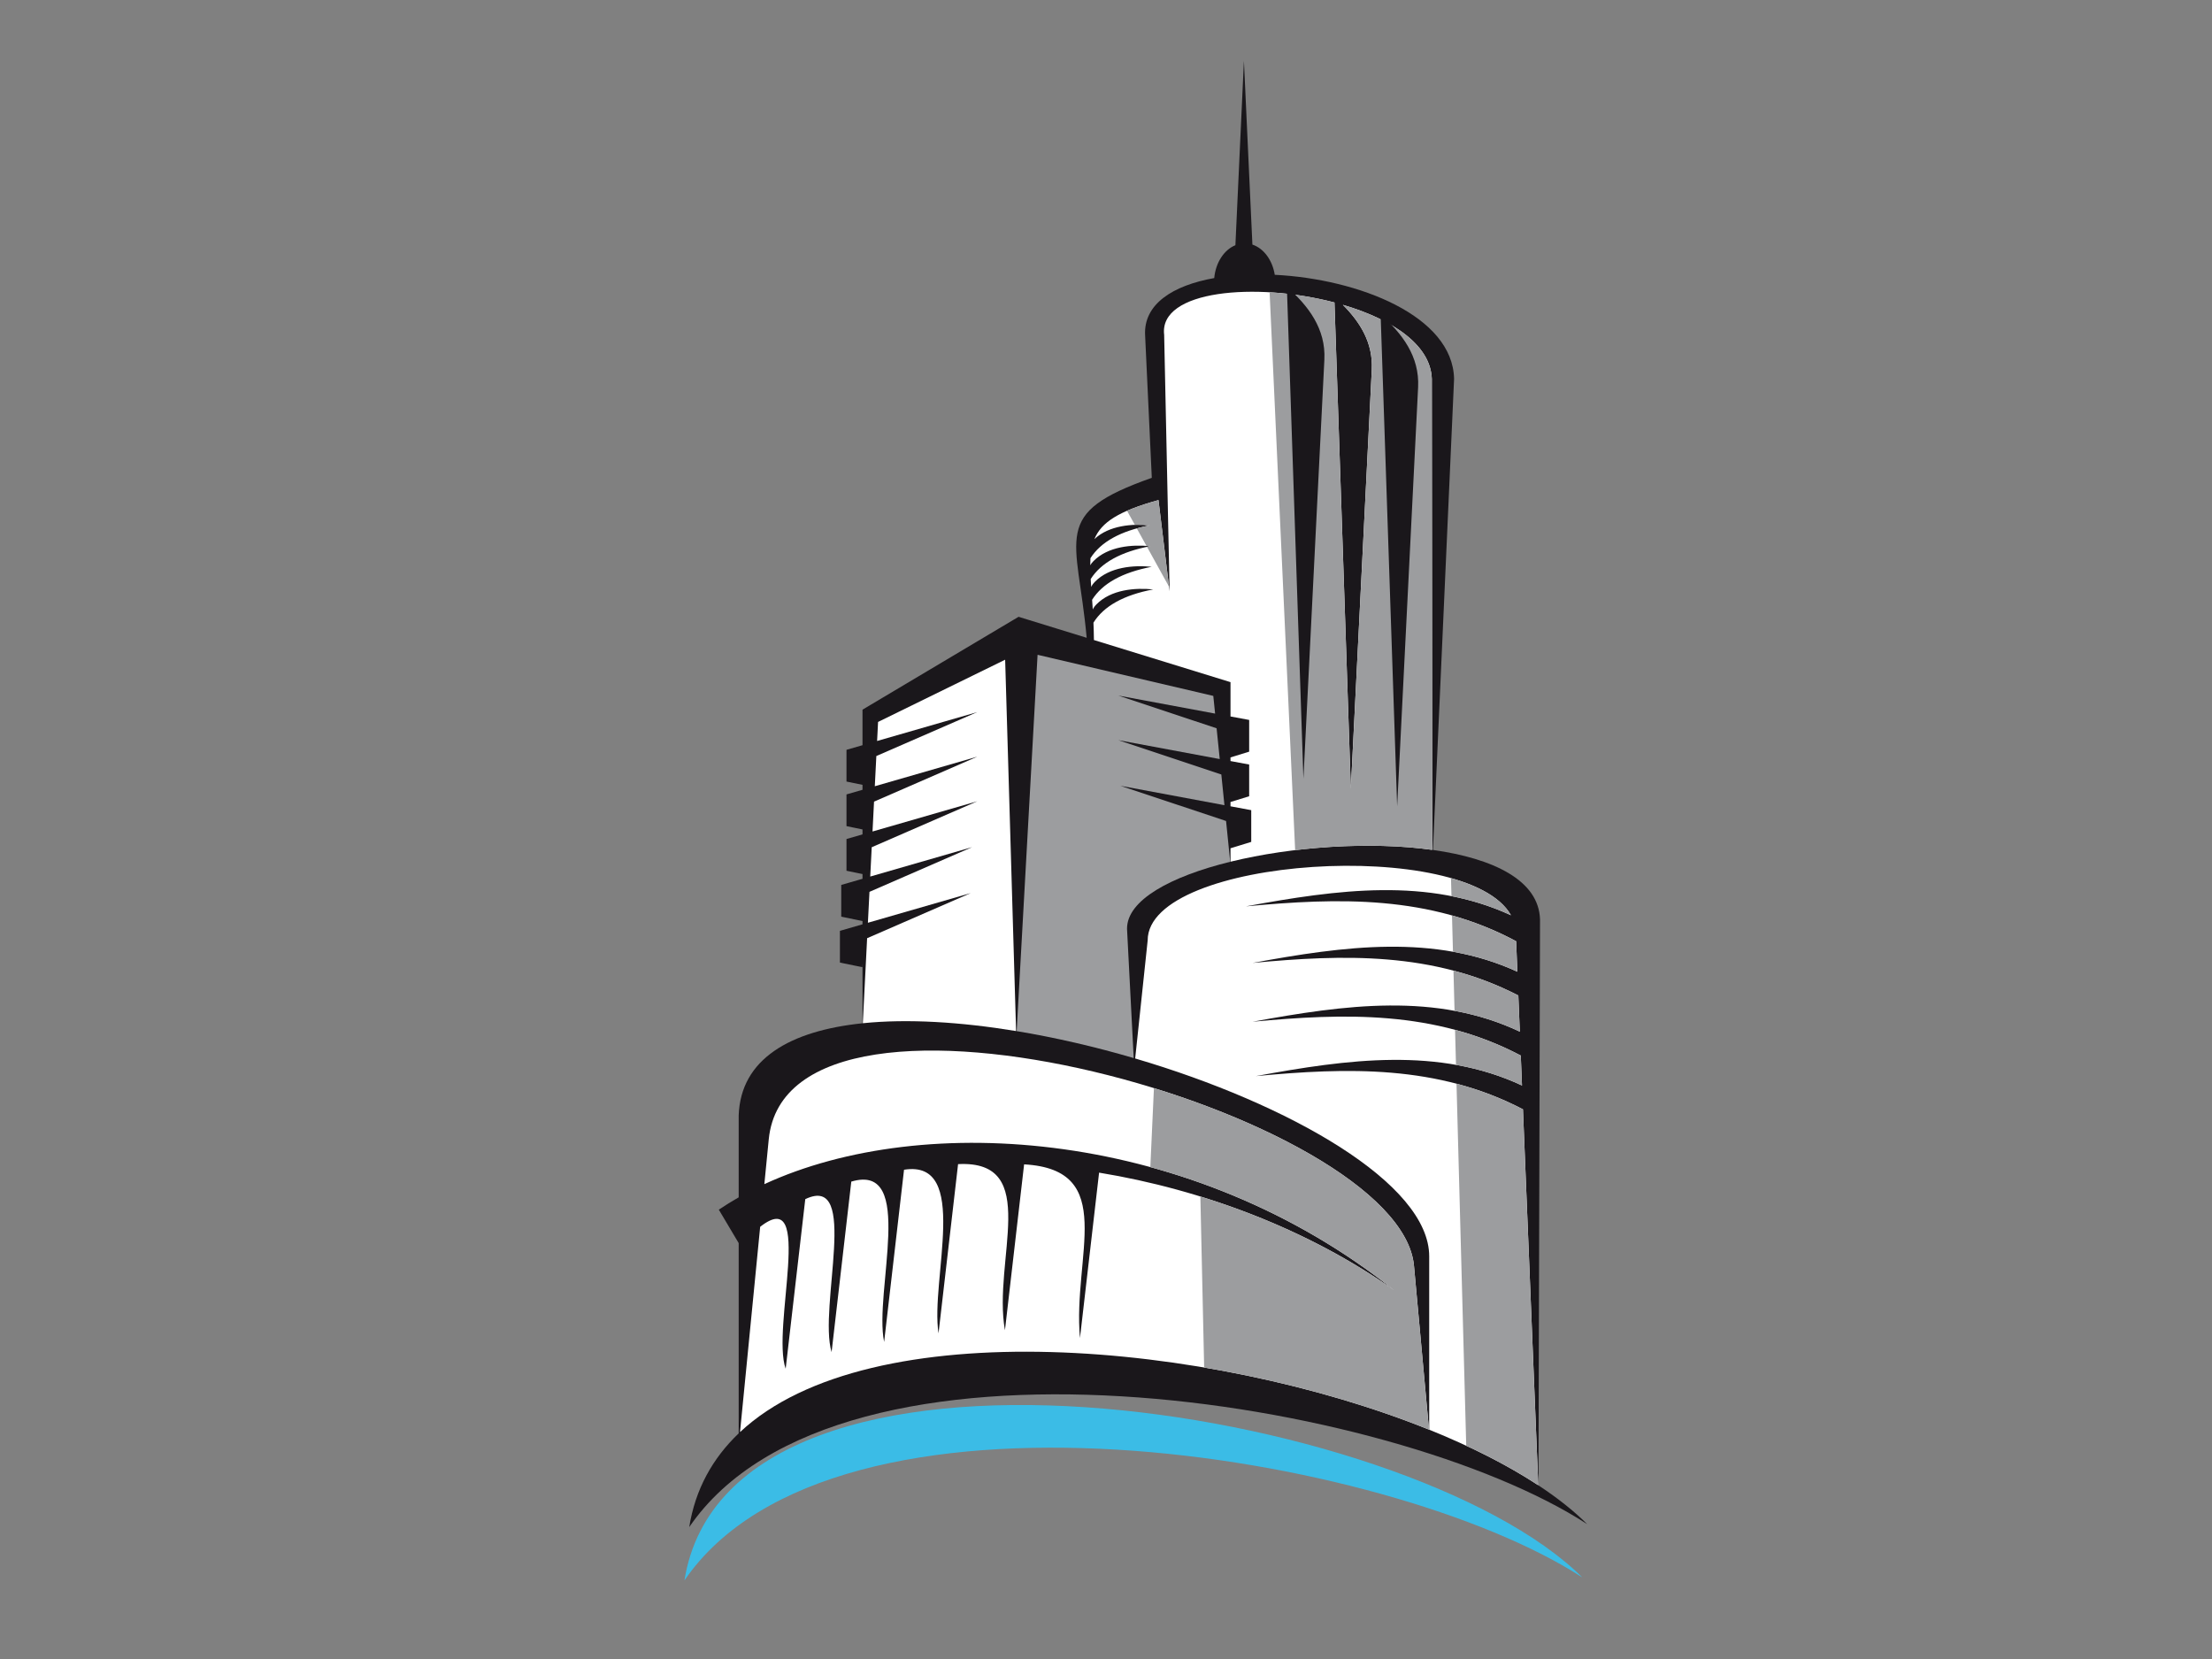 <?xml version="1.0" encoding="utf-8"?>
<!-- Generator: Adobe Illustrator 17.0.0, SVG Export Plug-In . SVG Version: 6.00 Build 0)  -->
<!DOCTYPE svg PUBLIC "-//W3C//DTD SVG 1.1//EN" "http://www.w3.org/Graphics/SVG/1.1/DTD/svg11.dtd">
<svg version="1.1" id="Layer_1" xmlns="http://www.w3.org/2000/svg" xmlns:xlink="http://www.w3.org/1999/xlink" x="0px" y="0px"
	 width="800px" height="600px" viewBox="0 0 800 600" enable-background="new 0 0 800 600" xml:space="preserve">
<rect x="0" y="0" width="800" height="600" fill="#808080" stroke="none"/>
<g>
	<path fill-rule="evenodd" clip-rule="evenodd" fill="#1A171B" d="M249.274,552.291c2.192-13.743,8.501-24.928,17.883-33.893
		v-68.813l-7.187-12.092c2.299-1.559,4.7-3.045,7.187-4.457v-29.608c0.697-20.525,18.713-30.646,44.78-33.351v-21.603l-0.063,1.321
		l-8.101-1.665v-11.483l8.164-2.356v-1.188l-7.691-1.58v-11.478l7.691-2.217v-1.717l-5.793-1.192v-11.476l5.793-1.676v-1.791
		l-5.793-1.19v-11.478l5.793-1.669v-1.791l-5.793-1.188v-11.48l5.793-1.669V256.66l56.445-33.586l24.627,7.594
		c-3.364-37.048-13.324-44.843,23.552-57.855l-2.415-51.513c-0.65-11.308,10.022-18.065,24.997-20.737
		c0.512-5.61,3.571-10.224,7.656-11.888l1.355-29.328l1.725-37.339l1.723,37.339l1.345,29.112c4.075,1.348,7.242,5.601,8.086,10.925
		c30.376,1.522,64.374,14.876,64.853,37.63l-7.644,170.379c21.849,3.082,38.311,10.971,38.726,25.139l-0.562,204.676
		c6.821,4.494,12.762,9.181,17.613,14.014C503.762,505.586,303.384,473.225,249.274,552.291L249.274,552.291z"/>
	<path fill-rule="evenodd" clip-rule="evenodd" fill="#3BBCE6" d="M247.538,571.579c16.393-102.866,261.709-63.824,324.743-1.068
		C502.024,524.873,301.651,492.512,247.538,571.579L247.538,571.579z"/>
	<path fill-rule="evenodd" clip-rule="evenodd" fill="#FFFFFF" d="M313.605,339.316l37.483-16.322l-37.2,10.735l0.566-11.18
		l37.107-16.162l-36.829,10.629l0.537-10.6l38.193-16.63l-37.904,10.937l0.547-10.799l37.357-16.27l-37.078,10.701l0.554-10.925
		l36.524-15.903l-36.248,10.46l0.348-6.888l45.962-22.506l3.952,134.3c-20.085-3.306-39.293-4.485-55.427-2.829L313.605,339.316
		L313.605,339.316z"/>
	<path fill-rule="evenodd" clip-rule="evenodd" fill="#9C9D9F" d="M443.424,296.925l-38.222-12.734l37.635,7.016l-1.129-11.107
		l-37.251-12.411l36.68,6.835l-1.134-11.123l-35.546-11.838l35.001,6.516l-0.652-6.397l-63.552-14.867l-7.563,136.109
		c13.934,2.302,28.283,5.626,42.328,9.74l-2.41-46.728c-0.1-10.406,15.83-18.975,37.316-24.262L443.424,296.925L443.424,296.925z"/>
	<path fill-rule="evenodd" clip-rule="evenodd" fill="#FFFFFF" d="M485.667,110.249c6.285,6.305,10.939,13.771,10.46,23.401
		l-7.58,151.571l-5.916-175.822c-28.472-7.456-63.548-4.487-61.596,11.691l1.967,92.768l-4.025-32.998
		c-14.381,3.966-20.667,8.032-23.178,14.119c5.344-5.005,13.744-5.615,20.09-4.98c-10.595,2.018-17.768,5.975-21.513,11.879
		c-0.049,0.818-0.073,1.667-0.073,2.554c0.267-0.477,0.635-0.965,1.14-1.477c5.313-5.402,14.01-6.069,20.537-5.416
		c-10.601,2.02-17.773,5.977-21.518,11.886c0.053,0.919,0.113,1.871,0.181,2.855c0.273-0.596,0.697-1.213,1.345-1.873
		c5.314-5.404,14.01-6.069,20.539-5.416c-10.633,2.027-17.816,6.005-21.553,11.934c0.079,1.128,0.16,2.288,0.235,3.492
		c0.272-0.583,0.69-1.19,1.323-1.83c5.314-5.409,14.012-6.071,20.539-5.418c-10.69,2.036-17.893,6.046-21.611,12.03
		c0.085,1.995,0.146,4.086,0.17,6.278l49.395,15.229v12.411l6.751,1.259v11.473l-6.751,2.08v1.316l6.751,1.259v11.476l-6.751,2.077
		v1.552l7.499,1.396v11.476l-7.499,2.311v4.856c22.247-5.464,50.424-7.419,72.942-4.29l-0.131-169.09
		C518.345,125.127,503.707,115.536,485.667,110.249L485.667,110.249z"/>
	<path fill-rule="evenodd" clip-rule="evenodd" fill="#9C9D9F" d="M422.965,212.037l0.009,0.479l0.038,0.066L422.965,212.037
		L422.965,212.037z M422.801,212.2l-3.823-31.341c-4.558,1.259-8.3,2.522-11.368,3.868l2.817,5.093
		c1.903-0.071,3.759,0.007,5.463,0.179c-1.669,0.321-3.256,0.686-4.755,1.101l3.499,6.331c0.46,0.032,0.908,0.069,1.347,0.115
		c-0.39,0.073-0.776,0.149-1.157,0.227L422.801,212.2L422.801,212.2z"/>
	<path fill-rule="evenodd" clip-rule="evenodd" fill="#9C9D9F" d="M485.667,110.249c6.285,6.305,10.939,13.771,10.46,23.401
		l-7.58,151.571l-5.916-175.822c-7.626-1.997-15.724-3.242-23.456-3.691l9.231,201.759c16.733-2.013,34.425-2.208,49.562-0.105
		l-0.133-169.09C518.345,125.127,503.707,115.54,485.667,110.249L485.667,110.249z"/>
	<path fill-rule="evenodd" clip-rule="evenodd" fill="#FFFFFF" d="M516.891,517.073c14.954,6.03,28.372,12.803,39.446,20.09
		L550.802,401.2c-30.976-16.174-63.681-15.105-96.588-12.015c33.223-6.117,66.199-10.648,96.238,3.398l-0.438-10.827
		c-31.1-16.403-63.952-15.335-97.005-12.23c33.379-6.145,66.504-10.694,96.652,3.586l-0.532-13.083
		c-30.839-15.917-63.379-14.848-96.121-11.772c33.054-6.081,65.857-10.598,95.772,3.183l-0.449-11.029
		c-31.313-16.799-64.42-15.742-97.729-12.614c33.089-6.092,65.927-10.609,95.865,3.224c-15.901-28.434-131.38-21.188-131.395,9.065
		l-4.523,42.725c55.718,16.412,106.404,45.185,106.342,71.617V517.073L516.891,517.073z"/>
	<path fill-rule="evenodd" clip-rule="evenodd" fill="#9C9D9F" d="M530.281,522.865c9.628,4.471,18.402,9.263,26.056,14.298
		L550.802,401.2c-7.908-4.132-15.928-7.131-24.036-9.268L530.281,522.865L530.281,522.865z M526.581,385.123
		c8.126,1.44,16.098,3.824,23.873,7.461l-0.44-10.827c-7.821-4.123-15.752-7.145-23.772-9.304L526.581,385.123L526.581,385.123z
		 M526.058,365.583c8.029,1.472,15.912,3.893,23.602,7.53l-0.532-13.083c-7.722-3.98-15.55-6.906-23.46-8.997L526.058,365.583
		L526.058,365.583z M525.485,344.209c7.922,1.422,15.701,3.733,23.295,7.232l-0.449-11.029c-7.635-4.09-15.376-7.123-23.196-9.328
		L525.485,344.209L525.485,344.209z M524.946,324.1c7.31,1.44,14.498,3.676,21.521,6.922c-3.393-6.065-11.327-10.503-21.697-13.443
		L524.946,324.1L524.946,324.1z"/>
	<path fill-rule="evenodd" clip-rule="evenodd" fill="#FFFFFF" d="M267.641,517.935c47.008-44,169.803-32.88,249.177-0.894
		l-5.434-59.265c-5.031-54.939-226.356-117.098-233.36-45.694l-1.589,16.181c57.987-26.764,154.97-19.652,227.717,38.327
		c-30.802-21.878-69.16-36.351-106.655-42.491l-6.912,59.815c-2.715-29.633,13.865-60.916-20.203-62.81l-6.93,59.985
		c-4.543-25.189,13.385-61.648-16.953-60.068l-7.07,61.201c-3.04-19.324,11.692-63.033-12.475-59.174l-7.195,62.283
		c-3.773-18.141,11.71-65.032-11.879-57.99l-7.124,61.668c-4.865-16.22,10.343-64.809-9.521-55.322l-7.087,61.334
		c-5.23-14.67,10.575-66.91-9.223-51.332L267.641,517.935L267.641,517.935z"/>
	<path fill-rule="evenodd" clip-rule="evenodd" fill="#9C9D9F" d="M435.503,494.585c28.886,4.902,57.118,12.707,81.314,22.456
		l-5.434-59.265c-2.187-23.923-45.389-49.211-94.048-64.243l-1.301,28.567c30.559,8.355,61.02,22.887,88.117,44.49
		c-20.766-14.752-44.967-26.134-70.021-33.865L435.503,494.585L435.503,494.585z"/>
	<path fill-rule="evenodd" clip-rule="evenodd" fill="#1A171B" d="M499.319,113.704c7.773,6.915,14.119,15.163,13.56,26.329
		l-7.58,151.57L499.319,113.704L499.319,113.704z"/>
	<path fill-rule="evenodd" clip-rule="evenodd" fill="#1A171B" d="M465.412,103.737c7.777,6.908,14.119,15.16,13.565,26.322
		l-7.58,151.573L465.412,103.737L465.412,103.737z"/>
</g>
</svg>

